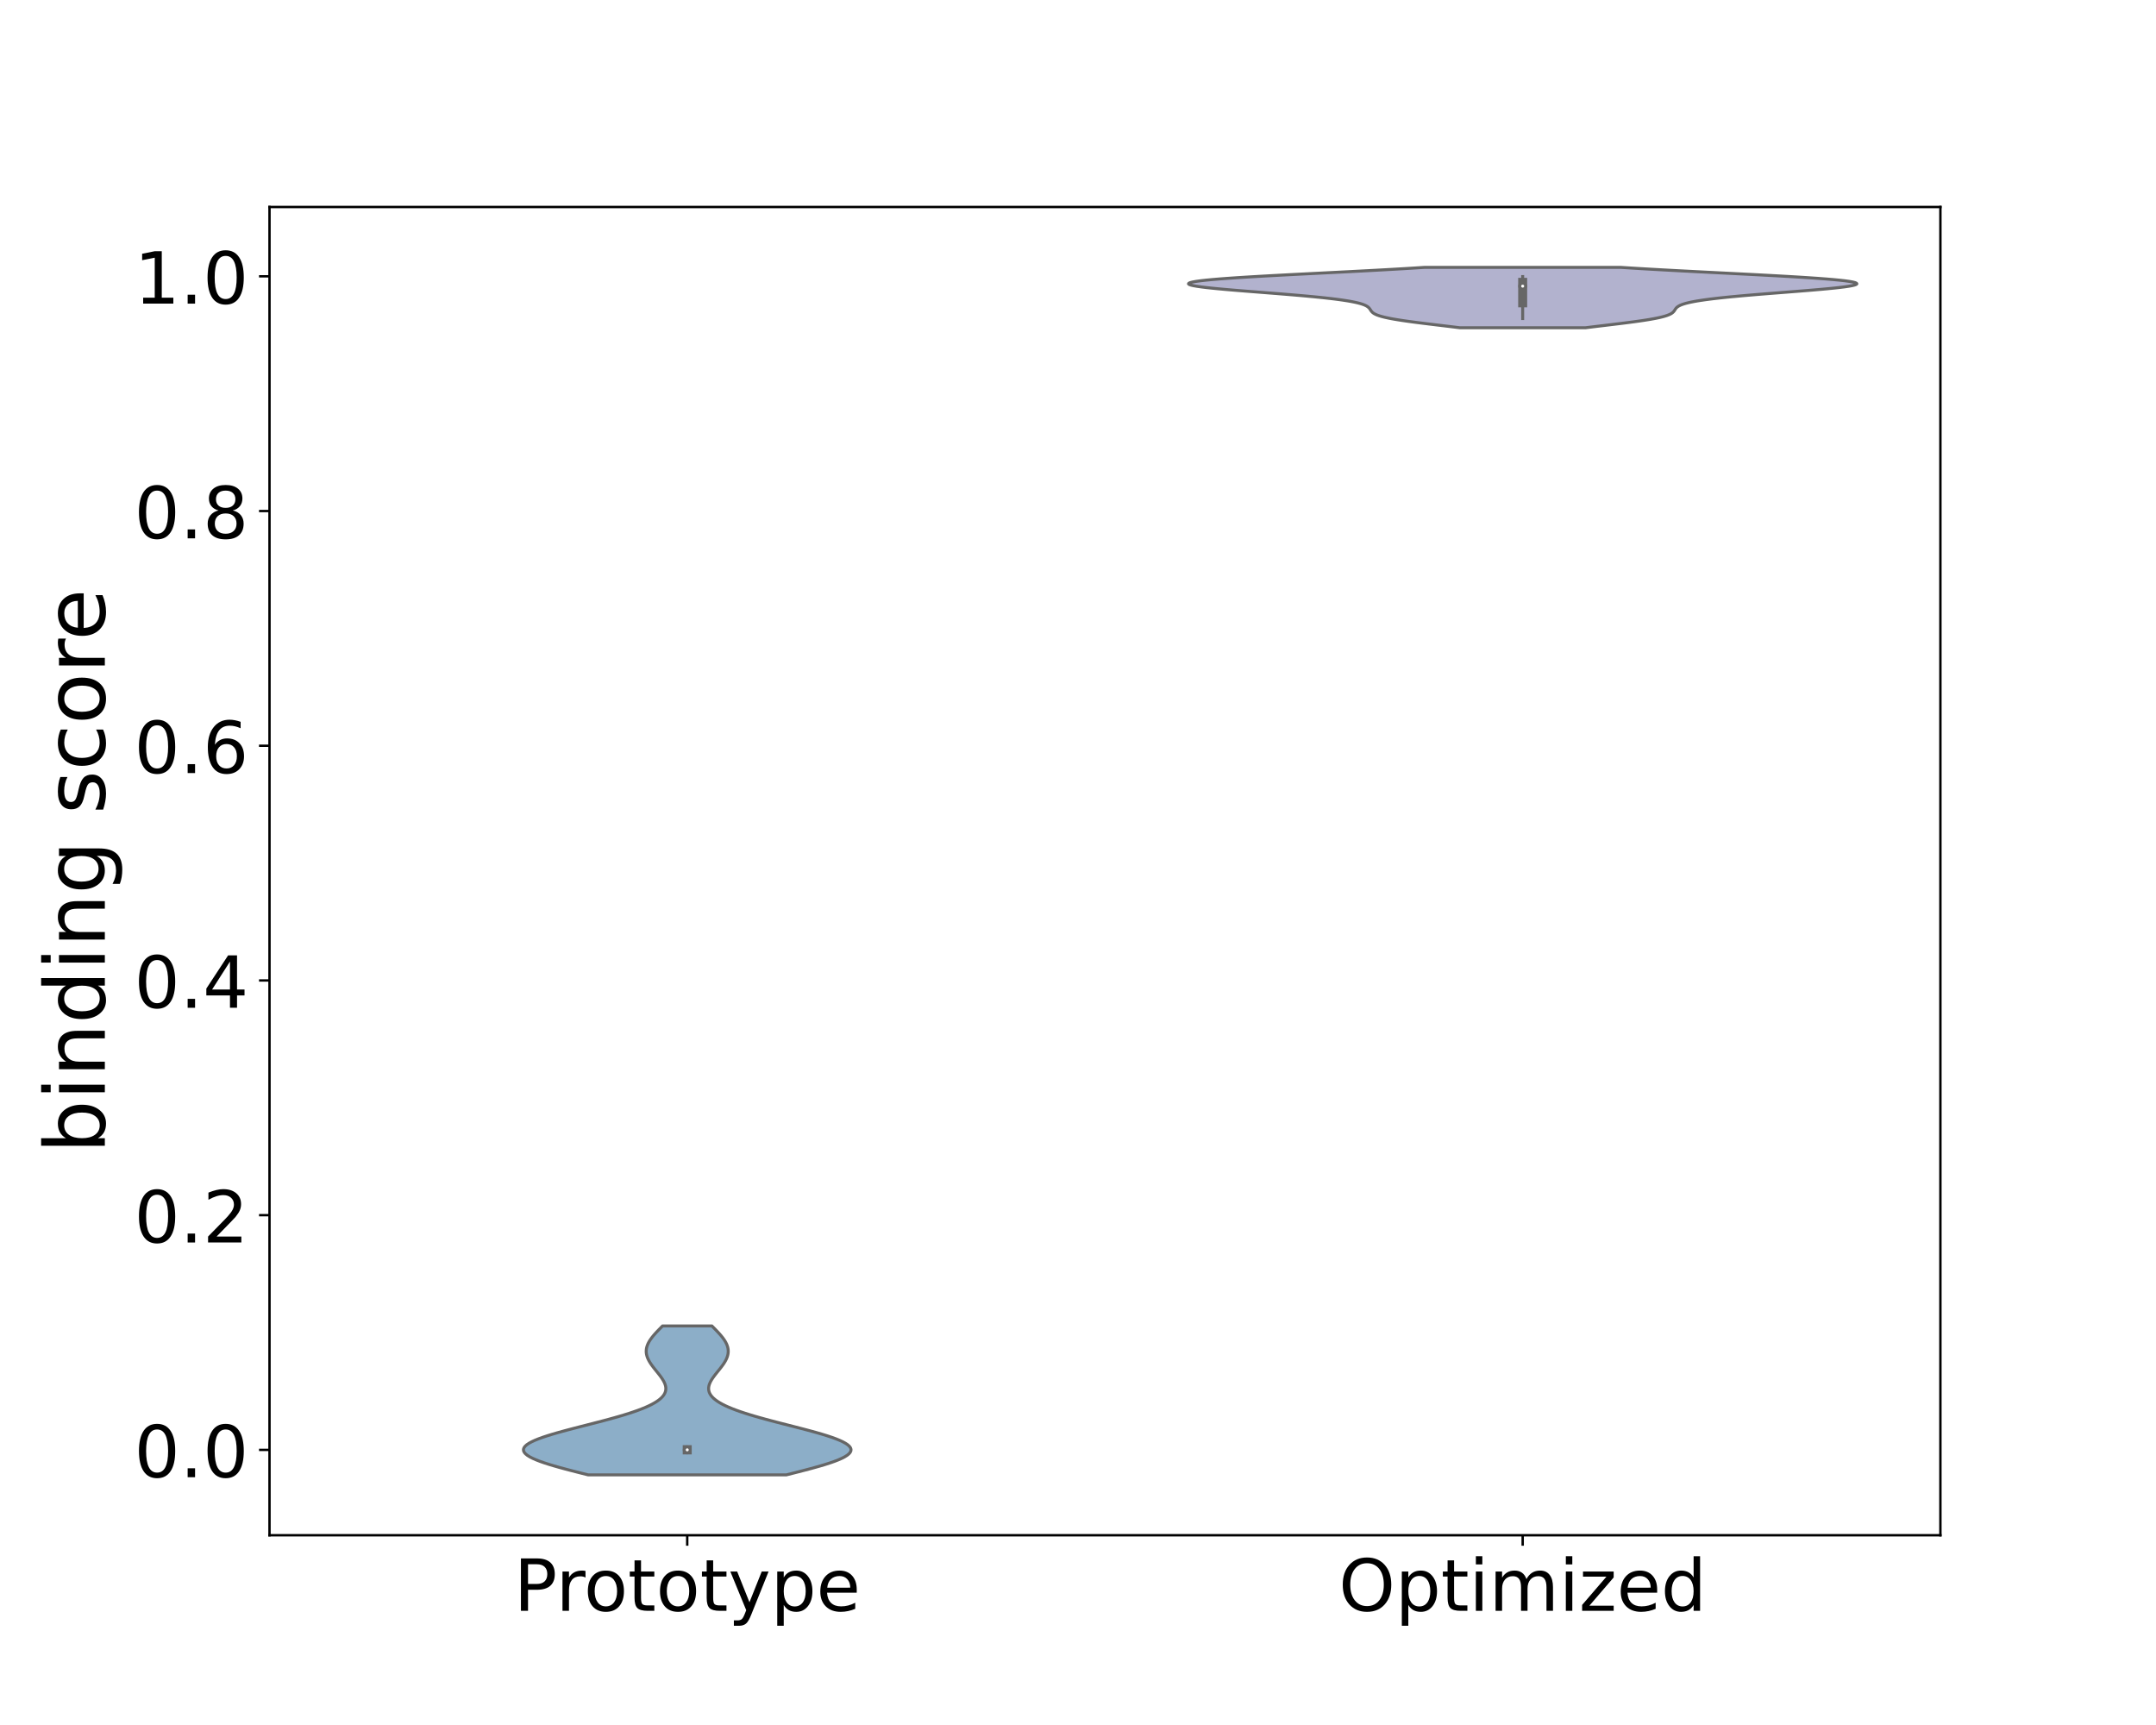 <?xml version="1.0" encoding="utf-8" standalone="no"?>
<!DOCTYPE svg PUBLIC "-//W3C//DTD SVG 1.1//EN"
  "http://www.w3.org/Graphics/SVG/1.1/DTD/svg11.dtd">
<!-- Created with matplotlib (https://matplotlib.org/) -->
<svg height="576pt" version="1.1" viewBox="0 0 720 576" width="720pt" xmlns="http://www.w3.org/2000/svg" xmlns:xlink="http://www.w3.org/1999/xlink">
 <defs>
  <style type="text/css">*{stroke-linecap:butt;stroke-linejoin:round;}</style>
 </defs>
 <g id="figure_1">
  <g id="patch_1">
   <path d="M 0 576 
L 720 576 
L 720 0 
L 0 0 
z
" style="fill:#ffffff;"/>
  </g>
  <g id="axes_1">
   <g id="patch_2">
    <path d="M 90 512.64 
L 648 512.64 
L 648 69.12 
L 90 69.12 
z
" style="fill:#ffffff;"/>
   </g>
   <g id="PolyCollection_1">
    <defs>
     <path d="M 262.599 -83.52 
L 196.401 -83.52 
L 194.405 -84.022 
L 192.423 -84.525 
L 190.472 -85.027 
L 188.566 -85.529 
L 186.723 -86.032 
L 184.959 -86.534 
L 183.29 -87.037 
L 181.732 -87.539 
L 180.3 -88.041 
L 179.008 -88.544 
L 177.871 -89.046 
L 176.898 -89.548 
L 176.102 -90.051 
L 175.489 -90.553 
L 175.067 -91.056 
L 174.84 -91.558 
L 174.81 -92.06 
L 174.979 -92.563 
L 175.343 -93.065 
L 175.898 -93.567 
L 176.64 -94.07 
L 177.559 -94.572 
L 178.646 -95.075 
L 179.889 -95.577 
L 181.276 -96.079 
L 182.791 -96.582 
L 184.42 -97.084 
L 186.147 -97.586 
L 187.955 -98.089 
L 189.828 -98.591 
L 191.748 -99.093 
L 193.699 -99.596 
L 195.665 -100.098 
L 197.629 -100.601 
L 199.578 -101.103 
L 201.496 -101.605 
L 203.372 -102.108 
L 205.193 -102.61 
L 206.949 -103.112 
L 208.629 -103.615 
L 210.228 -104.117 
L 211.736 -104.62 
L 213.15 -105.122 
L 214.464 -105.624 
L 215.676 -106.127 
L 216.784 -106.629 
L 217.786 -107.131 
L 218.682 -107.634 
L 219.474 -108.136 
L 220.162 -108.639 
L 220.75 -109.141 
L 221.239 -109.643 
L 221.635 -110.146 
L 221.939 -110.648 
L 222.158 -111.15 
L 222.295 -111.653 
L 222.355 -112.155 
L 222.345 -112.657 
L 222.268 -113.16 
L 222.131 -113.662 
L 221.94 -114.165 
L 221.701 -114.667 
L 221.42 -115.169 
L 221.102 -115.672 
L 220.754 -116.174 
L 220.383 -116.676 
L 219.994 -117.179 
L 219.594 -117.681 
L 219.188 -118.184 
L 218.783 -118.686 
L 218.385 -119.188 
L 217.998 -119.691 
L 217.629 -120.193 
L 217.283 -120.695 
L 216.964 -121.198 
L 216.677 -121.7 
L 216.425 -122.203 
L 216.213 -122.705 
L 216.042 -123.207 
L 215.916 -123.71 
L 215.837 -124.212 
L 215.804 -124.714 
L 215.821 -125.217 
L 215.885 -125.719 
L 215.997 -126.221 
L 216.157 -126.724 
L 216.362 -127.226 
L 216.61 -127.729 
L 216.898 -128.231 
L 217.225 -128.733 
L 217.586 -129.236 
L 217.979 -129.738 
L 218.399 -130.24 
L 218.842 -130.743 
L 219.304 -131.245 
L 219.782 -131.748 
L 220.271 -132.25 
L 220.766 -132.752 
L 221.266 -133.255 
L 237.734 -133.255 
L 237.734 -133.255 
L 238.234 -132.752 
L 238.729 -132.25 
L 239.218 -131.748 
L 239.696 -131.245 
L 240.158 -130.743 
L 240.601 -130.24 
L 241.021 -129.738 
L 241.414 -129.236 
L 241.775 -128.733 
L 242.102 -128.231 
L 242.39 -127.729 
L 242.638 -127.226 
L 242.843 -126.724 
L 243.003 -126.221 
L 243.115 -125.719 
L 243.179 -125.217 
L 243.196 -124.714 
L 243.163 -124.212 
L 243.084 -123.71 
L 242.958 -123.207 
L 242.787 -122.705 
L 242.575 -122.203 
L 242.323 -121.7 
L 242.036 -121.198 
L 241.717 -120.695 
L 241.371 -120.193 
L 241.002 -119.691 
L 240.615 -119.188 
L 240.217 -118.686 
L 239.812 -118.184 
L 239.406 -117.681 
L 239.006 -117.179 
L 238.617 -116.676 
L 238.246 -116.174 
L 237.898 -115.672 
L 237.58 -115.169 
L 237.299 -114.667 
L 237.06 -114.165 
L 236.869 -113.662 
L 236.732 -113.16 
L 236.655 -112.657 
L 236.645 -112.155 
L 236.705 -111.653 
L 236.842 -111.15 
L 237.061 -110.648 
L 237.365 -110.146 
L 237.761 -109.643 
L 238.25 -109.141 
L 238.838 -108.639 
L 239.526 -108.136 
L 240.318 -107.634 
L 241.214 -107.131 
L 242.216 -106.629 
L 243.324 -106.127 
L 244.536 -105.624 
L 245.85 -105.122 
L 247.264 -104.62 
L 248.772 -104.117 
L 250.371 -103.615 
L 252.051 -103.112 
L 253.807 -102.61 
L 255.628 -102.108 
L 257.504 -101.605 
L 259.422 -101.103 
L 261.371 -100.601 
L 263.335 -100.098 
L 265.301 -99.596 
L 267.252 -99.093 
L 269.172 -98.591 
L 271.045 -98.089 
L 272.853 -97.586 
L 274.58 -97.084 
L 276.209 -96.582 
L 277.724 -96.079 
L 279.111 -95.577 
L 280.354 -95.075 
L 281.441 -94.572 
L 282.36 -94.07 
L 283.102 -93.567 
L 283.657 -93.065 
L 284.021 -92.563 
L 284.19 -92.06 
L 284.16 -91.558 
L 283.933 -91.056 
L 283.511 -90.553 
L 282.898 -90.051 
L 282.102 -89.548 
L 281.129 -89.046 
L 279.992 -88.544 
L 278.7 -88.041 
L 277.268 -87.539 
L 275.71 -87.037 
L 274.041 -86.534 
L 272.277 -86.032 
L 270.434 -85.529 
L 268.528 -85.027 
L 266.577 -84.525 
L 264.595 -84.022 
L 262.599 -83.52 
z
" id="m7c78a50006" style="stroke:#666666;"/>
    </defs>
    <g clip-path="url(#p975c61f394)">
     <use style="fill:#8caec8;stroke:#666666;" x="0" xlink:href="#m7c78a50006" y="576"/>
    </g>
   </g>
   <g id="PolyCollection_2">
    <defs>
     <path d="M 529.481 -466.558 
L 487.519 -466.558 
L 485.886 -466.761 
L 484.22 -466.965 
L 482.533 -467.169 
L 480.835 -467.372 
L 479.137 -467.576 
L 477.45 -467.779 
L 475.786 -467.983 
L 474.157 -468.187 
L 472.573 -468.39 
L 471.044 -468.594 
L 469.582 -468.798 
L 468.193 -469.001 
L 466.887 -469.205 
L 465.669 -469.409 
L 464.544 -469.612 
L 463.516 -469.816 
L 462.586 -470.02 
L 461.754 -470.223 
L 461.02 -470.427 
L 460.379 -470.631 
L 459.828 -470.834 
L 459.361 -471.038 
L 458.97 -471.242 
L 458.647 -471.445 
L 458.384 -471.649 
L 458.169 -471.853 
L 457.992 -472.056 
L 457.842 -472.26 
L 457.708 -472.464 
L 457.577 -472.667 
L 457.439 -472.871 
L 457.281 -473.075 
L 457.093 -473.278 
L 456.862 -473.482 
L 456.579 -473.686 
L 456.233 -473.889 
L 455.813 -474.093 
L 455.312 -474.297 
L 454.718 -474.5 
L 454.026 -474.704 
L 453.226 -474.908 
L 452.313 -475.111 
L 451.279 -475.315 
L 450.121 -475.519 
L 448.834 -475.722 
L 447.415 -475.926 
L 445.863 -476.13 
L 444.178 -476.333 
L 442.361 -476.537 
L 440.416 -476.741 
L 438.348 -476.944 
L 436.165 -477.148 
L 433.875 -477.352 
L 431.491 -477.555 
L 429.026 -477.759 
L 426.498 -477.963 
L 423.924 -478.166 
L 421.326 -478.37 
L 418.727 -478.574 
L 416.15 -478.777 
L 413.623 -478.981 
L 411.172 -479.185 
L 408.826 -479.388 
L 406.613 -479.592 
L 404.562 -479.796 
L 402.7 -479.999 
L 401.056 -480.203 
L 399.653 -480.406 
L 398.517 -480.61 
L 397.668 -480.814 
L 397.124 -481.017 
L 396.9 -481.221 
L 397.008 -481.425 
L 397.455 -481.628 
L 398.246 -481.832 
L 399.379 -482.036 
L 400.851 -482.239 
L 402.653 -482.443 
L 404.772 -482.647 
L 407.193 -482.85 
L 409.895 -483.054 
L 412.858 -483.258 
L 416.055 -483.461 
L 419.46 -483.665 
L 423.044 -483.869 
L 426.776 -484.072 
L 430.625 -484.276 
L 434.561 -484.48 
L 438.553 -484.683 
L 442.57 -484.887 
L 446.584 -485.091 
L 450.568 -485.294 
L 454.495 -485.498 
L 458.342 -485.702 
L 462.088 -485.905 
L 465.714 -486.109 
L 469.204 -486.313 
L 472.545 -486.516 
L 475.725 -486.72 
L 541.275 -486.72 
L 541.275 -486.72 
L 544.455 -486.516 
L 547.796 -486.313 
L 551.286 -486.109 
L 554.912 -485.905 
L 558.658 -485.702 
L 562.505 -485.498 
L 566.432 -485.294 
L 570.416 -485.091 
L 574.43 -484.887 
L 578.447 -484.683 
L 582.439 -484.48 
L 586.375 -484.276 
L 590.224 -484.072 
L 593.956 -483.869 
L 597.54 -483.665 
L 600.945 -483.461 
L 604.142 -483.258 
L 607.105 -483.054 
L 609.807 -482.85 
L 612.228 -482.647 
L 614.347 -482.443 
L 616.149 -482.239 
L 617.621 -482.036 
L 618.754 -481.832 
L 619.545 -481.628 
L 619.992 -481.425 
L 620.1 -481.221 
L 619.876 -481.017 
L 619.332 -480.814 
L 618.483 -480.61 
L 617.347 -480.406 
L 615.944 -480.203 
L 614.3 -479.999 
L 612.438 -479.796 
L 610.387 -479.592 
L 608.174 -479.388 
L 605.828 -479.185 
L 603.377 -478.981 
L 600.85 -478.777 
L 598.273 -478.574 
L 595.674 -478.37 
L 593.076 -478.166 
L 590.502 -477.963 
L 587.974 -477.759 
L 585.509 -477.555 
L 583.125 -477.352 
L 580.835 -477.148 
L 578.652 -476.944 
L 576.584 -476.741 
L 574.639 -476.537 
L 572.822 -476.333 
L 571.137 -476.13 
L 569.585 -475.926 
L 568.166 -475.722 
L 566.879 -475.519 
L 565.721 -475.315 
L 564.687 -475.111 
L 563.774 -474.908 
L 562.974 -474.704 
L 562.282 -474.5 
L 561.688 -474.297 
L 561.187 -474.093 
L 560.767 -473.889 
L 560.421 -473.686 
L 560.138 -473.482 
L 559.907 -473.278 
L 559.719 -473.075 
L 559.561 -472.871 
L 559.423 -472.667 
L 559.292 -472.464 
L 559.158 -472.26 
L 559.008 -472.056 
L 558.831 -471.853 
L 558.616 -471.649 
L 558.353 -471.445 
L 558.03 -471.242 
L 557.639 -471.038 
L 557.172 -470.834 
L 556.621 -470.631 
L 555.98 -470.427 
L 555.246 -470.223 
L 554.414 -470.02 
L 553.484 -469.816 
L 552.456 -469.612 
L 551.331 -469.409 
L 550.113 -469.205 
L 548.807 -469.001 
L 547.418 -468.798 
L 545.956 -468.594 
L 544.427 -468.39 
L 542.843 -468.187 
L 541.214 -467.983 
L 539.55 -467.779 
L 537.863 -467.576 
L 536.165 -467.372 
L 534.467 -467.169 
L 532.78 -466.965 
L 531.114 -466.761 
L 529.481 -466.558 
z
" id="mf8c728a443" style="stroke:#666666;"/>
    </defs>
    <g clip-path="url(#p975c61f394)">
     <use style="fill:#b2b2ce;stroke:#666666;" x="0" xlink:href="#mf8c728a443" y="576"/>
    </g>
   </g>
   <g id="matplotlib.axis_1">
    <g id="xtick_1">
     <g id="line2d_1">
      <defs>
       <path d="M 0 0 
L 0 3.5 
" id="me477b5e947" style="stroke:#000000;stroke-width:0.8;"/>
      </defs>
      <g>
       <use style="stroke:#000000;stroke-width:0.8;" x="229.5" xlink:href="#me477b5e947" y="512.64"/>
      </g>
     </g>
     <g id="text_1">
      <!-- Prototype -->
      <g transform="translate(171.613 537.876)scale(0.24 -0.24)">
       <defs>
        <path d="M 19.672 64.797 
L 19.672 37.406 
L 32.078 37.406 
Q 38.969 37.406 42.719 40.969 
Q 46.484 44.531 46.484 51.125 
Q 46.484 57.672 42.719 61.234 
Q 38.969 64.797 32.078 64.797 
z
M 9.812 72.906 
L 32.078 72.906 
Q 44.344 72.906 50.609 67.359 
Q 56.891 61.812 56.891 51.125 
Q 56.891 40.328 50.609 34.812 
Q 44.344 29.297 32.078 29.297 
L 19.672 29.297 
L 19.672 0 
L 9.812 0 
z
" id="DejaVuSans-80"/>
        <path d="M 41.109 46.297 
Q 39.594 47.172 37.812 47.578 
Q 36.031 48 33.891 48 
Q 26.266 48 22.188 43.047 
Q 18.109 38.094 18.109 28.812 
L 18.109 0 
L 9.078 0 
L 9.078 54.688 
L 18.109 54.688 
L 18.109 46.188 
Q 20.953 51.172 25.484 53.578 
Q 30.031 56 36.531 56 
Q 37.453 56 38.578 55.875 
Q 39.703 55.766 41.062 55.516 
z
" id="DejaVuSans-114"/>
        <path d="M 30.609 48.391 
Q 23.391 48.391 19.188 42.75 
Q 14.984 37.109 14.984 27.297 
Q 14.984 17.484 19.156 11.844 
Q 23.344 6.203 30.609 6.203 
Q 37.797 6.203 41.984 11.859 
Q 46.188 17.531 46.188 27.297 
Q 46.188 37.016 41.984 42.703 
Q 37.797 48.391 30.609 48.391 
z
M 30.609 56 
Q 42.328 56 49.016 48.375 
Q 55.719 40.766 55.719 27.297 
Q 55.719 13.875 49.016 6.219 
Q 42.328 -1.422 30.609 -1.422 
Q 18.844 -1.422 12.172 6.219 
Q 5.516 13.875 5.516 27.297 
Q 5.516 40.766 12.172 48.375 
Q 18.844 56 30.609 56 
z
" id="DejaVuSans-111"/>
        <path d="M 18.312 70.219 
L 18.312 54.688 
L 36.812 54.688 
L 36.812 47.703 
L 18.312 47.703 
L 18.312 18.016 
Q 18.312 11.328 20.141 9.422 
Q 21.969 7.516 27.594 7.516 
L 36.812 7.516 
L 36.812 0 
L 27.594 0 
Q 17.188 0 13.234 3.875 
Q 9.281 7.766 9.281 18.016 
L 9.281 47.703 
L 2.688 47.703 
L 2.688 54.688 
L 9.281 54.688 
L 9.281 70.219 
z
" id="DejaVuSans-116"/>
        <path d="M 32.172 -5.078 
Q 28.375 -14.844 24.75 -17.812 
Q 21.141 -20.797 15.094 -20.797 
L 7.906 -20.797 
L 7.906 -13.281 
L 13.188 -13.281 
Q 16.891 -13.281 18.938 -11.516 
Q 21 -9.766 23.484 -3.219 
L 25.094 0.875 
L 2.984 54.688 
L 12.5 54.688 
L 29.594 11.922 
L 46.688 54.688 
L 56.203 54.688 
z
" id="DejaVuSans-121"/>
        <path d="M 18.109 8.203 
L 18.109 -20.797 
L 9.078 -20.797 
L 9.078 54.688 
L 18.109 54.688 
L 18.109 46.391 
Q 20.953 51.266 25.266 53.625 
Q 29.594 56 35.594 56 
Q 45.562 56 51.781 48.094 
Q 58.016 40.188 58.016 27.297 
Q 58.016 14.406 51.781 6.484 
Q 45.562 -1.422 35.594 -1.422 
Q 29.594 -1.422 25.266 0.953 
Q 20.953 3.328 18.109 8.203 
z
M 48.688 27.297 
Q 48.688 37.203 44.609 42.844 
Q 40.531 48.484 33.406 48.484 
Q 26.266 48.484 22.188 42.844 
Q 18.109 37.203 18.109 27.297 
Q 18.109 17.391 22.188 11.75 
Q 26.266 6.109 33.406 6.109 
Q 40.531 6.109 44.609 11.75 
Q 48.688 17.391 48.688 27.297 
z
" id="DejaVuSans-112"/>
        <path d="M 56.203 29.594 
L 56.203 25.203 
L 14.891 25.203 
Q 15.484 15.922 20.484 11.062 
Q 25.484 6.203 34.422 6.203 
Q 39.594 6.203 44.453 7.469 
Q 49.312 8.734 54.109 11.281 
L 54.109 2.781 
Q 49.266 0.734 44.188 -0.344 
Q 39.109 -1.422 33.891 -1.422 
Q 20.797 -1.422 13.156 6.188 
Q 5.516 13.812 5.516 26.812 
Q 5.516 40.234 12.766 48.109 
Q 20.016 56 32.328 56 
Q 43.359 56 49.781 48.891 
Q 56.203 41.797 56.203 29.594 
z
M 47.219 32.234 
Q 47.125 39.594 43.094 43.984 
Q 39.062 48.391 32.422 48.391 
Q 24.906 48.391 20.391 44.141 
Q 15.875 39.891 15.188 32.172 
z
" id="DejaVuSans-101"/>
       </defs>
       <use xlink:href="#DejaVuSans-80"/>
       <use x="58.553" xlink:href="#DejaVuSans-114"/>
       <use x="97.416" xlink:href="#DejaVuSans-111"/>
       <use x="158.598" xlink:href="#DejaVuSans-116"/>
       <use x="197.807" xlink:href="#DejaVuSans-111"/>
       <use x="258.988" xlink:href="#DejaVuSans-116"/>
       <use x="298.197" xlink:href="#DejaVuSans-121"/>
       <use x="357.377" xlink:href="#DejaVuSans-112"/>
       <use x="420.854" xlink:href="#DejaVuSans-101"/>
      </g>
     </g>
    </g>
    <g id="xtick_2">
     <g id="line2d_2">
      <g>
       <use style="stroke:#000000;stroke-width:0.8;" x="508.5" xlink:href="#me477b5e947" y="512.64"/>
      </g>
     </g>
     <g id="text_2">
      <!-- Optimized -->
      <g transform="translate(447.075 537.876)scale(0.24 -0.24)">
       <defs>
        <path d="M 39.406 66.219 
Q 28.656 66.219 22.328 58.203 
Q 16.016 50.203 16.016 36.375 
Q 16.016 22.609 22.328 14.594 
Q 28.656 6.594 39.406 6.594 
Q 50.141 6.594 56.422 14.594 
Q 62.703 22.609 62.703 36.375 
Q 62.703 50.203 56.422 58.203 
Q 50.141 66.219 39.406 66.219 
z
M 39.406 74.219 
Q 54.734 74.219 63.906 63.938 
Q 73.094 53.656 73.094 36.375 
Q 73.094 19.141 63.906 8.859 
Q 54.734 -1.422 39.406 -1.422 
Q 24.031 -1.422 14.812 8.828 
Q 5.609 19.094 5.609 36.375 
Q 5.609 53.656 14.812 63.938 
Q 24.031 74.219 39.406 74.219 
z
" id="DejaVuSans-79"/>
        <path d="M 9.422 54.688 
L 18.406 54.688 
L 18.406 0 
L 9.422 0 
z
M 9.422 75.984 
L 18.406 75.984 
L 18.406 64.594 
L 9.422 64.594 
z
" id="DejaVuSans-105"/>
        <path d="M 52 44.188 
Q 55.375 50.25 60.062 53.125 
Q 64.75 56 71.094 56 
Q 79.641 56 84.281 50.016 
Q 88.922 44.047 88.922 33.016 
L 88.922 0 
L 79.891 0 
L 79.891 32.719 
Q 79.891 40.578 77.094 44.375 
Q 74.312 48.188 68.609 48.188 
Q 61.625 48.188 57.562 43.547 
Q 53.516 38.922 53.516 30.906 
L 53.516 0 
L 44.484 0 
L 44.484 32.719 
Q 44.484 40.625 41.703 44.406 
Q 38.922 48.188 33.109 48.188 
Q 26.219 48.188 22.156 43.531 
Q 18.109 38.875 18.109 30.906 
L 18.109 0 
L 9.078 0 
L 9.078 54.688 
L 18.109 54.688 
L 18.109 46.188 
Q 21.188 51.219 25.484 53.609 
Q 29.781 56 35.688 56 
Q 41.656 56 45.828 52.969 
Q 50 49.953 52 44.188 
z
" id="DejaVuSans-109"/>
        <path d="M 5.516 54.688 
L 48.188 54.688 
L 48.188 46.484 
L 14.406 7.172 
L 48.188 7.172 
L 48.188 0 
L 4.297 0 
L 4.297 8.203 
L 38.094 47.516 
L 5.516 47.516 
z
" id="DejaVuSans-122"/>
        <path d="M 45.406 46.391 
L 45.406 75.984 
L 54.391 75.984 
L 54.391 0 
L 45.406 0 
L 45.406 8.203 
Q 42.578 3.328 38.25 0.953 
Q 33.938 -1.422 27.875 -1.422 
Q 17.969 -1.422 11.734 6.484 
Q 5.516 14.406 5.516 27.297 
Q 5.516 40.188 11.734 48.094 
Q 17.969 56 27.875 56 
Q 33.938 56 38.25 53.625 
Q 42.578 51.266 45.406 46.391 
z
M 14.797 27.297 
Q 14.797 17.391 18.875 11.75 
Q 22.953 6.109 30.078 6.109 
Q 37.203 6.109 41.297 11.75 
Q 45.406 17.391 45.406 27.297 
Q 45.406 37.203 41.297 42.844 
Q 37.203 48.484 30.078 48.484 
Q 22.953 48.484 18.875 42.844 
Q 14.797 37.203 14.797 27.297 
z
" id="DejaVuSans-100"/>
       </defs>
       <use xlink:href="#DejaVuSans-79"/>
       <use x="78.711" xlink:href="#DejaVuSans-112"/>
       <use x="142.188" xlink:href="#DejaVuSans-116"/>
       <use x="181.396" xlink:href="#DejaVuSans-105"/>
       <use x="209.18" xlink:href="#DejaVuSans-109"/>
       <use x="306.592" xlink:href="#DejaVuSans-105"/>
       <use x="334.375" xlink:href="#DejaVuSans-122"/>
       <use x="386.865" xlink:href="#DejaVuSans-101"/>
       <use x="448.389" xlink:href="#DejaVuSans-100"/>
      </g>
     </g>
    </g>
   </g>
   <g id="matplotlib.axis_2">
    <g id="ytick_1">
     <g id="line2d_3">
      <defs>
       <path d="M 0 0 
L -3.5 0 
" id="mba50d0cd0b" style="stroke:#000000;stroke-width:0.8;"/>
      </defs>
      <g>
       <use style="stroke:#000000;stroke-width:0.8;" x="90" xlink:href="#mba50d0cd0b" y="484.138"/>
      </g>
     </g>
     <g id="text_3">
      <!-- 0.0 -->
      <g transform="translate(44.833 493.257)scale(0.24 -0.24)">
       <defs>
        <path d="M 31.781 66.406 
Q 24.172 66.406 20.328 58.906 
Q 16.5 51.422 16.5 36.375 
Q 16.5 21.391 20.328 13.891 
Q 24.172 6.391 31.781 6.391 
Q 39.453 6.391 43.281 13.891 
Q 47.125 21.391 47.125 36.375 
Q 47.125 51.422 43.281 58.906 
Q 39.453 66.406 31.781 66.406 
z
M 31.781 74.219 
Q 44.047 74.219 50.516 64.516 
Q 56.984 54.828 56.984 36.375 
Q 56.984 17.969 50.516 8.266 
Q 44.047 -1.422 31.781 -1.422 
Q 19.531 -1.422 13.062 8.266 
Q 6.594 17.969 6.594 36.375 
Q 6.594 54.828 13.062 64.516 
Q 19.531 74.219 31.781 74.219 
z
" id="DejaVuSans-48"/>
        <path d="M 10.688 12.406 
L 21 12.406 
L 21 0 
L 10.688 0 
z
" id="DejaVuSans-46"/>
       </defs>
       <use xlink:href="#DejaVuSans-48"/>
       <use x="63.623" xlink:href="#DejaVuSans-46"/>
       <use x="95.41" xlink:href="#DejaVuSans-48"/>
      </g>
     </g>
    </g>
    <g id="ytick_2">
     <g id="line2d_4">
      <g>
       <use style="stroke:#000000;stroke-width:0.8;" x="90" xlink:href="#mba50d0cd0b" y="405.764"/>
      </g>
     </g>
     <g id="text_4">
      <!-- 0.2 -->
      <g transform="translate(44.833 414.882)scale(0.24 -0.24)">
       <defs>
        <path d="M 19.188 8.297 
L 53.609 8.297 
L 53.609 0 
L 7.328 0 
L 7.328 8.297 
Q 12.938 14.109 22.625 23.891 
Q 32.328 33.688 34.812 36.531 
Q 39.547 41.844 41.422 45.531 
Q 43.312 49.219 43.312 52.781 
Q 43.312 58.594 39.234 62.25 
Q 35.156 65.922 28.609 65.922 
Q 23.969 65.922 18.812 64.312 
Q 13.672 62.703 7.812 59.422 
L 7.812 69.391 
Q 13.766 71.781 18.938 73 
Q 24.125 74.219 28.422 74.219 
Q 39.75 74.219 46.484 68.547 
Q 53.219 62.891 53.219 53.422 
Q 53.219 48.922 51.531 44.891 
Q 49.859 40.875 45.406 35.406 
Q 44.188 33.984 37.641 27.219 
Q 31.109 20.453 19.188 8.297 
z
" id="DejaVuSans-50"/>
       </defs>
       <use xlink:href="#DejaVuSans-48"/>
       <use x="63.623" xlink:href="#DejaVuSans-46"/>
       <use x="95.41" xlink:href="#DejaVuSans-50"/>
      </g>
     </g>
    </g>
    <g id="ytick_3">
     <g id="line2d_5">
      <g>
       <use style="stroke:#000000;stroke-width:0.8;" x="90" xlink:href="#mba50d0cd0b" y="327.39"/>
      </g>
     </g>
     <g id="text_5">
      <!-- 0.4 -->
      <g transform="translate(44.833 336.508)scale(0.24 -0.24)">
       <defs>
        <path d="M 37.797 64.312 
L 12.891 25.391 
L 37.797 25.391 
z
M 35.203 72.906 
L 47.609 72.906 
L 47.609 25.391 
L 58.016 25.391 
L 58.016 17.188 
L 47.609 17.188 
L 47.609 0 
L 37.797 0 
L 37.797 17.188 
L 4.891 17.188 
L 4.891 26.703 
z
" id="DejaVuSans-52"/>
       </defs>
       <use xlink:href="#DejaVuSans-48"/>
       <use x="63.623" xlink:href="#DejaVuSans-46"/>
       <use x="95.41" xlink:href="#DejaVuSans-52"/>
      </g>
     </g>
    </g>
    <g id="ytick_4">
     <g id="line2d_6">
      <g>
       <use style="stroke:#000000;stroke-width:0.8;" x="90" xlink:href="#mba50d0cd0b" y="249.016"/>
      </g>
     </g>
     <g id="text_6">
      <!-- 0.6 -->
      <g transform="translate(44.833 258.134)scale(0.24 -0.24)">
       <defs>
        <path d="M 33.016 40.375 
Q 26.375 40.375 22.484 35.828 
Q 18.609 31.297 18.609 23.391 
Q 18.609 15.531 22.484 10.953 
Q 26.375 6.391 33.016 6.391 
Q 39.656 6.391 43.531 10.953 
Q 47.406 15.531 47.406 23.391 
Q 47.406 31.297 43.531 35.828 
Q 39.656 40.375 33.016 40.375 
z
M 52.594 71.297 
L 52.594 62.312 
Q 48.875 64.062 45.094 64.984 
Q 41.312 65.922 37.594 65.922 
Q 27.828 65.922 22.672 59.328 
Q 17.531 52.734 16.797 39.406 
Q 19.672 43.656 24.016 45.922 
Q 28.375 48.188 33.594 48.188 
Q 44.578 48.188 50.953 41.516 
Q 57.328 34.859 57.328 23.391 
Q 57.328 12.156 50.688 5.359 
Q 44.047 -1.422 33.016 -1.422 
Q 20.359 -1.422 13.672 8.266 
Q 6.984 17.969 6.984 36.375 
Q 6.984 53.656 15.188 63.938 
Q 23.391 74.219 37.203 74.219 
Q 40.922 74.219 44.703 73.484 
Q 48.484 72.75 52.594 71.297 
z
" id="DejaVuSans-54"/>
       </defs>
       <use xlink:href="#DejaVuSans-48"/>
       <use x="63.623" xlink:href="#DejaVuSans-46"/>
       <use x="95.41" xlink:href="#DejaVuSans-54"/>
      </g>
     </g>
    </g>
    <g id="ytick_5">
     <g id="line2d_7">
      <g>
       <use style="stroke:#000000;stroke-width:0.8;" x="90" xlink:href="#mba50d0cd0b" y="170.641"/>
      </g>
     </g>
     <g id="text_7">
      <!-- 0.8 -->
      <g transform="translate(44.833 179.759)scale(0.24 -0.24)">
       <defs>
        <path d="M 31.781 34.625 
Q 24.75 34.625 20.719 30.859 
Q 16.703 27.094 16.703 20.516 
Q 16.703 13.922 20.719 10.156 
Q 24.75 6.391 31.781 6.391 
Q 38.812 6.391 42.859 10.172 
Q 46.922 13.969 46.922 20.516 
Q 46.922 27.094 42.891 30.859 
Q 38.875 34.625 31.781 34.625 
z
M 21.922 38.812 
Q 15.578 40.375 12.031 44.719 
Q 8.5 49.078 8.5 55.328 
Q 8.5 64.062 14.719 69.141 
Q 20.953 74.219 31.781 74.219 
Q 42.672 74.219 48.875 69.141 
Q 55.078 64.062 55.078 55.328 
Q 55.078 49.078 51.531 44.719 
Q 48 40.375 41.703 38.812 
Q 48.828 37.156 52.797 32.312 
Q 56.781 27.484 56.781 20.516 
Q 56.781 9.906 50.312 4.234 
Q 43.844 -1.422 31.781 -1.422 
Q 19.734 -1.422 13.25 4.234 
Q 6.781 9.906 6.781 20.516 
Q 6.781 27.484 10.781 32.312 
Q 14.797 37.156 21.922 38.812 
z
M 18.312 54.391 
Q 18.312 48.734 21.844 45.562 
Q 25.391 42.391 31.781 42.391 
Q 38.141 42.391 41.719 45.562 
Q 45.312 48.734 45.312 54.391 
Q 45.312 60.062 41.719 63.234 
Q 38.141 66.406 31.781 66.406 
Q 25.391 66.406 21.844 63.234 
Q 18.312 60.062 18.312 54.391 
z
" id="DejaVuSans-56"/>
       </defs>
       <use xlink:href="#DejaVuSans-48"/>
       <use x="63.623" xlink:href="#DejaVuSans-46"/>
       <use x="95.41" xlink:href="#DejaVuSans-56"/>
      </g>
     </g>
    </g>
    <g id="ytick_6">
     <g id="line2d_8">
      <g>
       <use style="stroke:#000000;stroke-width:0.8;" x="90" xlink:href="#mba50d0cd0b" y="92.267"/>
      </g>
     </g>
     <g id="text_8">
      <!-- 1.0 -->
      <g transform="translate(44.833 101.385)scale(0.24 -0.24)">
       <defs>
        <path d="M 12.406 8.297 
L 28.516 8.297 
L 28.516 63.922 
L 10.984 60.406 
L 10.984 69.391 
L 28.422 72.906 
L 38.281 72.906 
L 38.281 8.297 
L 54.391 8.297 
L 54.391 0 
L 12.406 0 
z
" id="DejaVuSans-49"/>
       </defs>
       <use xlink:href="#DejaVuSans-49"/>
       <use x="63.623" xlink:href="#DejaVuSans-46"/>
       <use x="95.41" xlink:href="#DejaVuSans-48"/>
      </g>
     </g>
    </g>
    <g id="text_9">
     <!-- binding score -->
     <g transform="translate(35.009 385.128)rotate(-90)scale(0.28 -0.28)">
      <defs>
       <path d="M 48.688 27.297 
Q 48.688 37.203 44.609 42.844 
Q 40.531 48.484 33.406 48.484 
Q 26.266 48.484 22.188 42.844 
Q 18.109 37.203 18.109 27.297 
Q 18.109 17.391 22.188 11.75 
Q 26.266 6.109 33.406 6.109 
Q 40.531 6.109 44.609 11.75 
Q 48.688 17.391 48.688 27.297 
z
M 18.109 46.391 
Q 20.953 51.266 25.266 53.625 
Q 29.594 56 35.594 56 
Q 45.562 56 51.781 48.094 
Q 58.016 40.188 58.016 27.297 
Q 58.016 14.406 51.781 6.484 
Q 45.562 -1.422 35.594 -1.422 
Q 29.594 -1.422 25.266 0.953 
Q 20.953 3.328 18.109 8.203 
L 18.109 0 
L 9.078 0 
L 9.078 75.984 
L 18.109 75.984 
z
" id="DejaVuSans-98"/>
       <path d="M 54.891 33.016 
L 54.891 0 
L 45.906 0 
L 45.906 32.719 
Q 45.906 40.484 42.875 44.328 
Q 39.844 48.188 33.797 48.188 
Q 26.516 48.188 22.312 43.547 
Q 18.109 38.922 18.109 30.906 
L 18.109 0 
L 9.078 0 
L 9.078 54.688 
L 18.109 54.688 
L 18.109 46.188 
Q 21.344 51.125 25.703 53.562 
Q 30.078 56 35.797 56 
Q 45.219 56 50.047 50.172 
Q 54.891 44.344 54.891 33.016 
z
" id="DejaVuSans-110"/>
       <path d="M 45.406 27.984 
Q 45.406 37.75 41.375 43.109 
Q 37.359 48.484 30.078 48.484 
Q 22.859 48.484 18.828 43.109 
Q 14.797 37.75 14.797 27.984 
Q 14.797 18.266 18.828 12.891 
Q 22.859 7.516 30.078 7.516 
Q 37.359 7.516 41.375 12.891 
Q 45.406 18.266 45.406 27.984 
z
M 54.391 6.781 
Q 54.391 -7.172 48.188 -13.984 
Q 42 -20.797 29.203 -20.797 
Q 24.469 -20.797 20.266 -20.094 
Q 16.062 -19.391 12.109 -17.922 
L 12.109 -9.188 
Q 16.062 -11.328 19.922 -12.344 
Q 23.781 -13.375 27.781 -13.375 
Q 36.625 -13.375 41.016 -8.766 
Q 45.406 -4.156 45.406 5.172 
L 45.406 9.625 
Q 42.625 4.781 38.281 2.391 
Q 33.938 0 27.875 0 
Q 17.828 0 11.672 7.656 
Q 5.516 15.328 5.516 27.984 
Q 5.516 40.672 11.672 48.328 
Q 17.828 56 27.875 56 
Q 33.938 56 38.281 53.609 
Q 42.625 51.219 45.406 46.391 
L 45.406 54.688 
L 54.391 54.688 
z
" id="DejaVuSans-103"/>
       <path id="DejaVuSans-32"/>
       <path d="M 44.281 53.078 
L 44.281 44.578 
Q 40.484 46.531 36.375 47.5 
Q 32.281 48.484 27.875 48.484 
Q 21.188 48.484 17.844 46.438 
Q 14.5 44.391 14.5 40.281 
Q 14.5 37.156 16.891 35.375 
Q 19.281 33.594 26.516 31.984 
L 29.594 31.297 
Q 39.156 29.25 43.188 25.516 
Q 47.219 21.781 47.219 15.094 
Q 47.219 7.469 41.188 3.016 
Q 35.156 -1.422 24.609 -1.422 
Q 20.219 -1.422 15.453 -0.562 
Q 10.688 0.297 5.422 2 
L 5.422 11.281 
Q 10.406 8.688 15.234 7.391 
Q 20.062 6.109 24.812 6.109 
Q 31.156 6.109 34.562 8.281 
Q 37.984 10.453 37.984 14.406 
Q 37.984 18.062 35.516 20.016 
Q 33.062 21.969 24.703 23.781 
L 21.578 24.516 
Q 13.234 26.266 9.516 29.906 
Q 5.812 33.547 5.812 39.891 
Q 5.812 47.609 11.281 51.797 
Q 16.75 56 26.812 56 
Q 31.781 56 36.172 55.266 
Q 40.578 54.547 44.281 53.078 
z
" id="DejaVuSans-115"/>
       <path d="M 48.781 52.594 
L 48.781 44.188 
Q 44.969 46.297 41.141 47.344 
Q 37.312 48.391 33.406 48.391 
Q 24.656 48.391 19.812 42.844 
Q 14.984 37.312 14.984 27.297 
Q 14.984 17.281 19.812 11.734 
Q 24.656 6.203 33.406 6.203 
Q 37.312 6.203 41.141 7.25 
Q 44.969 8.297 48.781 10.406 
L 48.781 2.094 
Q 45.016 0.344 40.984 -0.531 
Q 36.969 -1.422 32.422 -1.422 
Q 20.062 -1.422 12.781 6.344 
Q 5.516 14.109 5.516 27.297 
Q 5.516 40.672 12.859 48.328 
Q 20.219 56 33.016 56 
Q 37.156 56 41.109 55.141 
Q 45.062 54.297 48.781 52.594 
z
" id="DejaVuSans-99"/>
      </defs>
      <use xlink:href="#DejaVuSans-98"/>
      <use x="63.477" xlink:href="#DejaVuSans-105"/>
      <use x="91.26" xlink:href="#DejaVuSans-110"/>
      <use x="154.639" xlink:href="#DejaVuSans-100"/>
      <use x="218.115" xlink:href="#DejaVuSans-105"/>
      <use x="245.898" xlink:href="#DejaVuSans-110"/>
      <use x="309.277" xlink:href="#DejaVuSans-103"/>
      <use x="372.754" xlink:href="#DejaVuSans-32"/>
      <use x="404.541" xlink:href="#DejaVuSans-115"/>
      <use x="456.641" xlink:href="#DejaVuSans-99"/>
      <use x="511.621" xlink:href="#DejaVuSans-111"/>
      <use x="572.803" xlink:href="#DejaVuSans-114"/>
      <use x="611.666" xlink:href="#DejaVuSans-101"/>
     </g>
    </g>
   </g>
   <g id="line2d_9">
    <path clip-path="url(#p975c61f394)" d="M 229.5 484.138 
L 229.5 484.045 
" style="fill:none;stroke:#666666;stroke-linecap:square;"/>
   </g>
   <g id="line2d_10">
    <path clip-path="url(#p975c61f394)" d="M 229.5 484.138 
L 229.5 484.06 
" style="fill:none;stroke:#666666;stroke-linecap:square;stroke-width:3;"/>
   </g>
   <g id="line2d_11">
    <path clip-path="url(#p975c61f394)" d="M 508.5 106.372 
L 508.5 92.35 
" style="fill:none;stroke:#666666;stroke-linecap:square;"/>
   </g>
   <g id="line2d_12">
    <path clip-path="url(#p975c61f394)" d="M 508.5 101.12 
L 508.5 94.266 
" style="fill:none;stroke:#666666;stroke-linecap:square;stroke-width:3;"/>
   </g>
   <g id="patch_3">
    <path d="M 90 512.64 
L 90 69.12 
" style="fill:none;stroke:#000000;stroke-linecap:square;stroke-linejoin:miter;stroke-width:0.8;"/>
   </g>
   <g id="patch_4">
    <path d="M 648 512.64 
L 648 69.12 
" style="fill:none;stroke:#000000;stroke-linecap:square;stroke-linejoin:miter;stroke-width:0.8;"/>
   </g>
   <g id="patch_5">
    <path d="M 90 512.64 
L 648 512.64 
" style="fill:none;stroke:#000000;stroke-linecap:square;stroke-linejoin:miter;stroke-width:0.8;"/>
   </g>
   <g id="patch_6">
    <path d="M 90 69.12 
L 648 69.12 
" style="fill:none;stroke:#000000;stroke-linecap:square;stroke-linejoin:miter;stroke-width:0.8;"/>
   </g>
   <g id="PathCollection_1">
    <defs>
     <path d="M 0 1 
C 0.265 1 0.52 0.895 0.707 0.707 
C 0.895 0.52 1 0.265 1 0 
C 1 -0.265 0.895 -0.52 0.707 -0.707 
C 0.52 -0.895 0.265 -1 0 -1 
C -0.265 -1 -0.52 -0.895 -0.707 -0.707 
C -0.895 -0.52 -1 -0.265 -1 0 
C -1 0.265 -0.895 0.52 -0.707 0.707 
C -0.52 0.895 -0.265 1 0 1 
z
" id="mdcb91a1e4a" style="stroke:#666666;"/>
    </defs>
    <g clip-path="url(#p975c61f394)">
     <use style="fill:#ffffff;stroke:#666666;" x="229.5" xlink:href="#mdcb91a1e4a" y="484.126"/>
    </g>
   </g>
   <g id="PathCollection_2">
    <g clip-path="url(#p975c61f394)">
     <use style="fill:#ffffff;stroke:#666666;" x="508.5" xlink:href="#mdcb91a1e4a" y="95.542"/>
    </g>
   </g>
  </g>
 </g>
 <defs>
  <clipPath id="p975c61f394">
   <rect height="443.52" width="558" x="90" y="69.12"/>
  </clipPath>
 </defs>
</svg>
